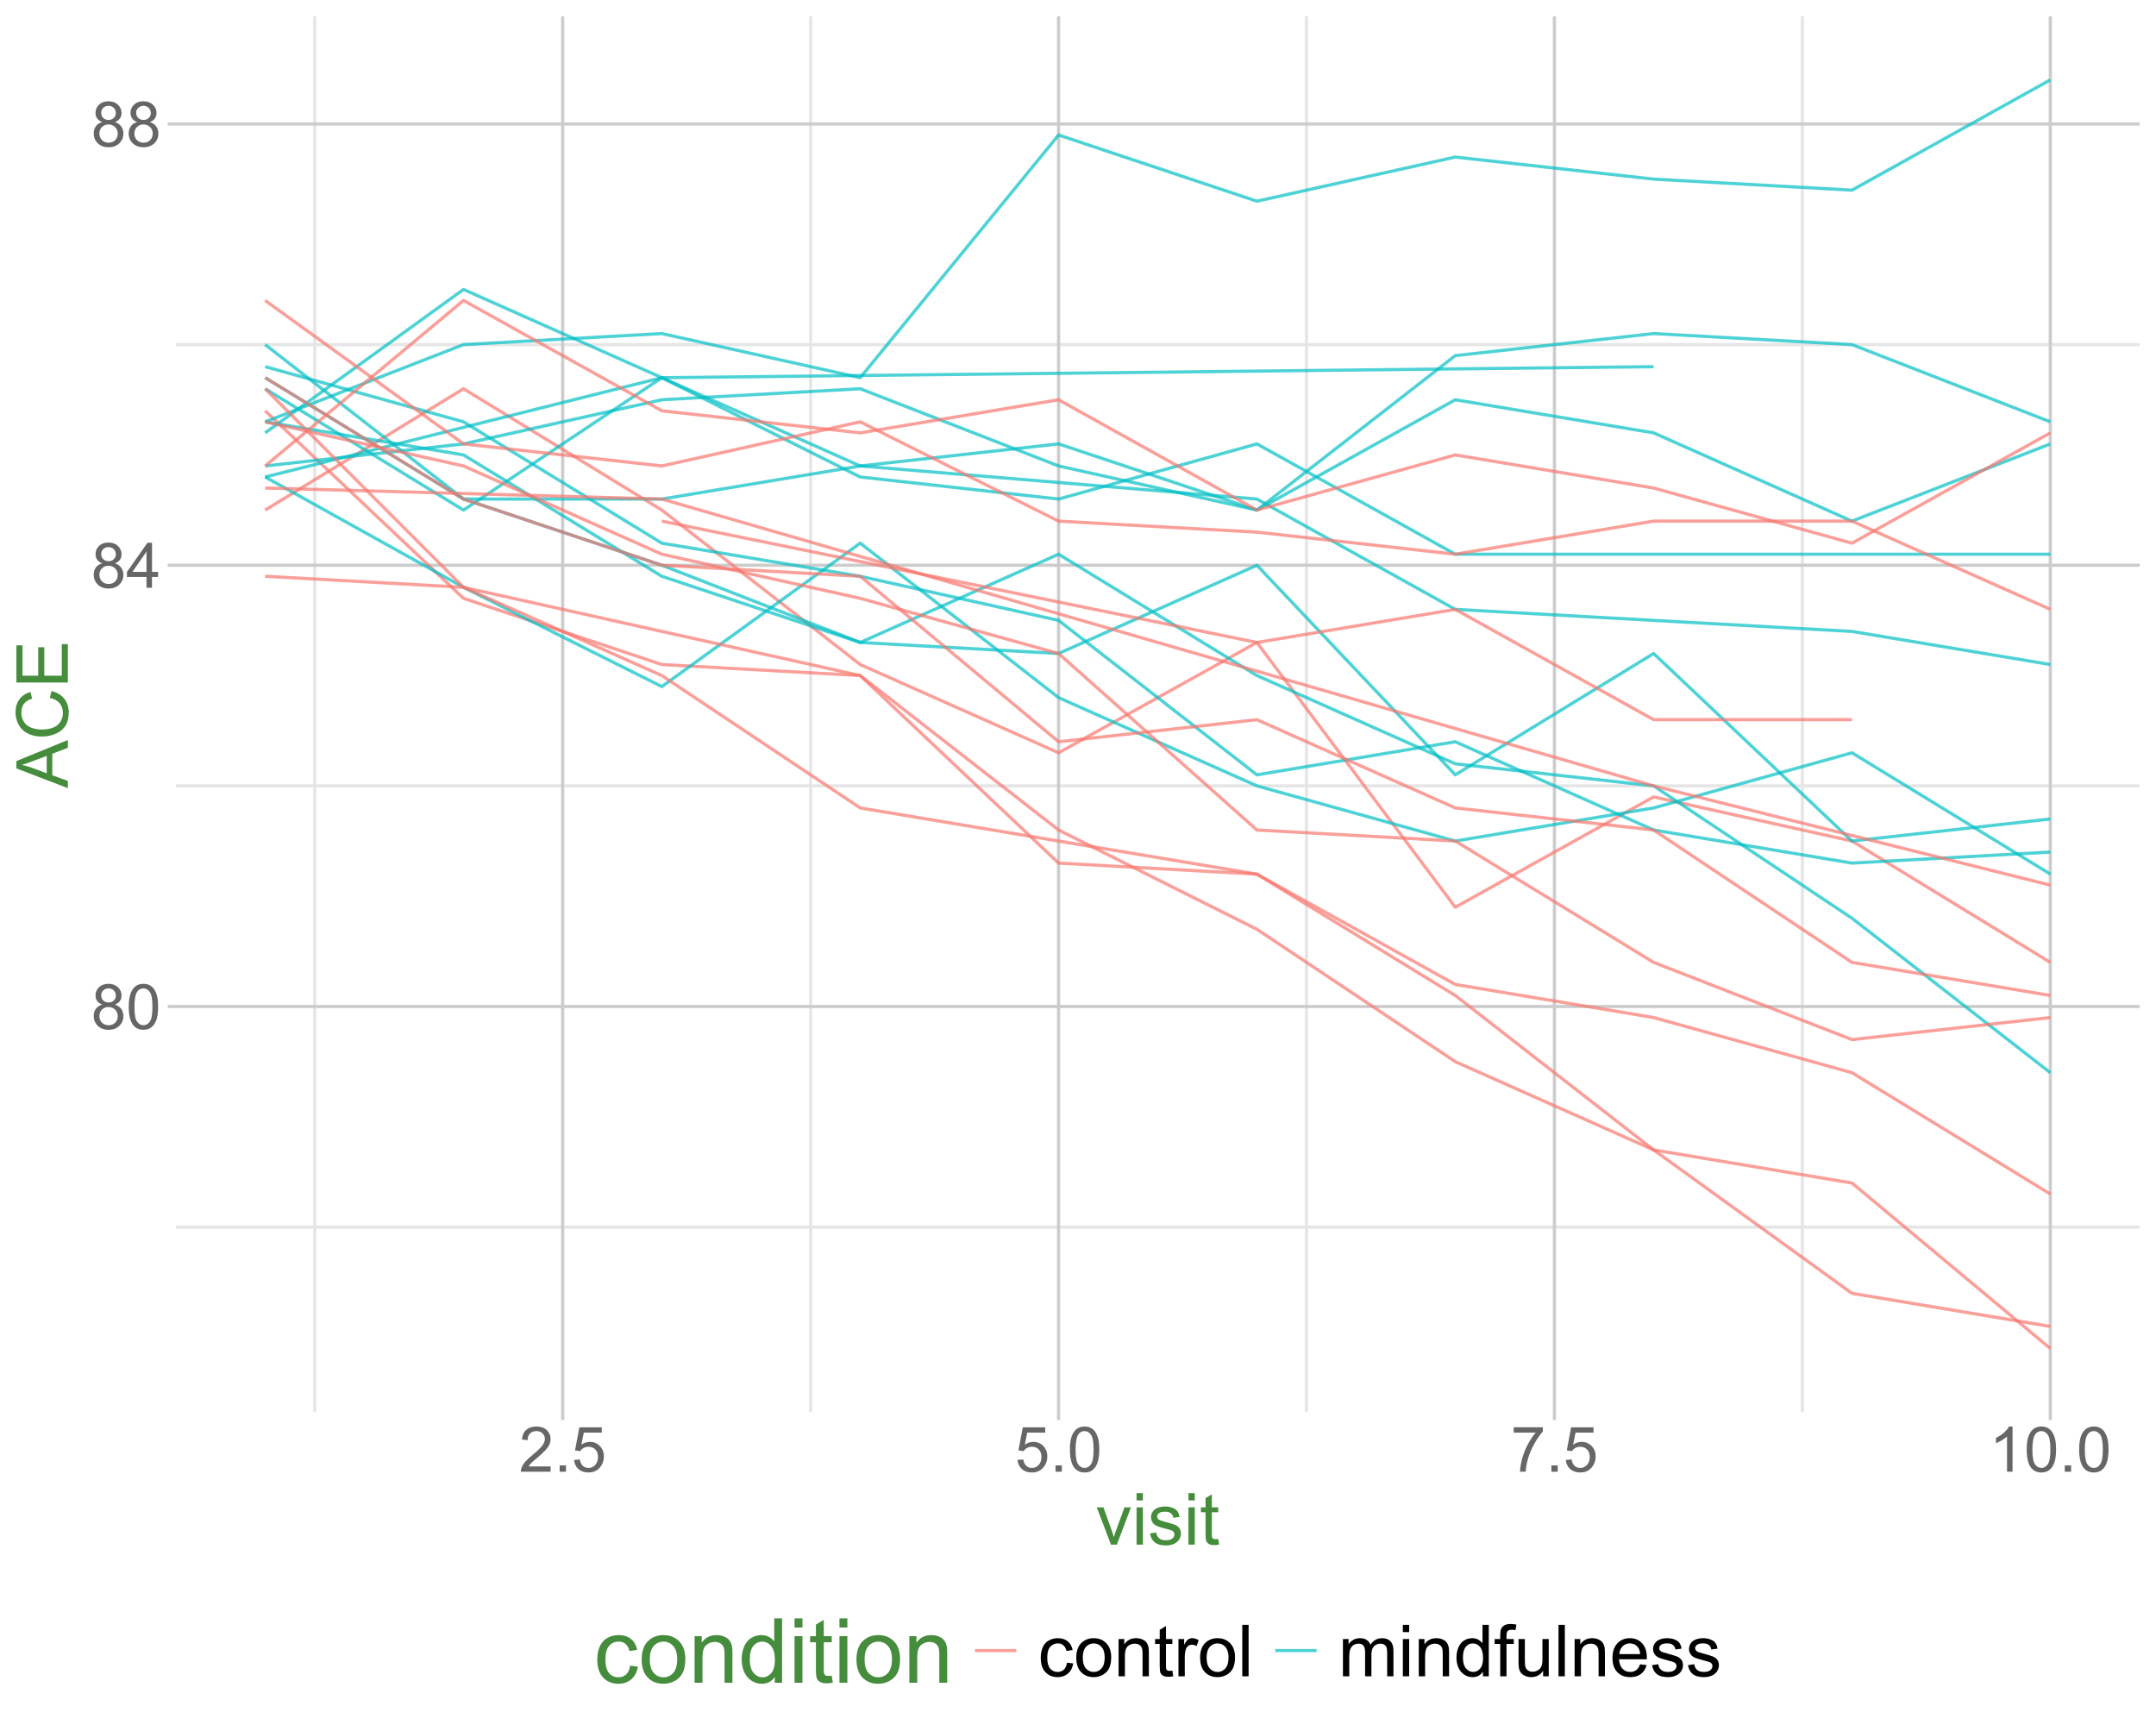 <?xml version="1.0" encoding="UTF-8"?>
<svg xmlns="http://www.w3.org/2000/svg" xmlns:xlink="http://www.w3.org/1999/xlink" width="720pt" height="576pt" viewBox="0 0 720 576" version="1.1">
<defs>
<g>
<symbol overflow="visible" id="glyph0-0">
<path style="stroke:none;" d="M 2.625 0 L 2.625 -13.125 L 13.125 -13.125 L 13.125 0 Z M 2.953 -0.328 L 12.797 -0.328 L 12.797 -12.797 L 2.953 -12.797 Z M 2.953 -0.328 "/>
</symbol>
<symbol overflow="visible" id="glyph0-1">
<path style="stroke:none;" d="M 3.711 -8.152 C 2.941 -8.426 2.375 -8.828 2.008 -9.352 C 1.637 -9.871 1.453 -10.492 1.457 -11.219 C 1.453 -12.309 1.844 -13.227 2.633 -13.977 C 3.414 -14.719 4.461 -15.094 5.773 -15.094 C 7.082 -15.094 8.141 -14.711 8.941 -13.949 C 9.738 -13.188 10.137 -12.262 10.141 -11.168 C 10.137 -10.469 9.953 -9.859 9.59 -9.344 C 9.223 -8.824 8.668 -8.426 7.926 -8.152 C 8.848 -7.848 9.551 -7.363 10.035 -6.695 C 10.516 -6.023 10.758 -5.223 10.758 -4.297 C 10.758 -3.008 10.301 -1.93 9.391 -1.055 C 8.48 -0.18 7.285 0.258 5.805 0.258 C 4.316 0.258 3.121 -0.18 2.215 -1.059 C 1.305 -1.938 0.848 -3.035 0.852 -4.348 C 0.848 -5.324 1.098 -6.141 1.594 -6.801 C 2.086 -7.461 2.789 -7.91 3.711 -8.152 Z M 3.344 -11.281 C 3.34 -10.562 3.57 -9.98 4.031 -9.535 C 4.488 -9.082 5.082 -8.859 5.812 -8.859 C 6.523 -8.859 7.105 -9.082 7.559 -9.531 C 8.012 -9.977 8.238 -10.523 8.242 -11.176 C 8.238 -11.848 8.004 -12.418 7.539 -12.883 C 7.07 -13.344 6.488 -13.574 5.793 -13.578 C 5.086 -13.574 4.5 -13.348 4.039 -12.898 C 3.57 -12.445 3.34 -11.906 3.344 -11.281 Z M 2.75 -4.336 C 2.746 -3.809 2.871 -3.297 3.121 -2.809 C 3.367 -2.312 3.738 -1.934 4.234 -1.664 C 4.723 -1.395 5.254 -1.258 5.824 -1.262 C 6.707 -1.258 7.434 -1.543 8.008 -2.113 C 8.582 -2.68 8.871 -3.402 8.871 -4.277 C 8.871 -5.164 8.574 -5.898 7.98 -6.48 C 7.387 -7.059 6.645 -7.348 5.762 -7.352 C 4.891 -7.348 4.172 -7.059 3.605 -6.488 C 3.031 -5.91 2.746 -5.195 2.75 -4.336 Z M 2.75 -4.336 "/>
</symbol>
<symbol overflow="visible" id="glyph0-2">
<path style="stroke:none;" d="M 0.871 -7.414 C 0.867 -9.188 1.051 -10.617 1.418 -11.703 C 1.785 -12.781 2.328 -13.617 3.051 -14.211 C 3.77 -14.797 4.676 -15.094 5.773 -15.094 C 6.578 -15.094 7.285 -14.93 7.895 -14.605 C 8.5 -14.281 9.004 -13.812 9.402 -13.203 C 9.797 -12.586 10.109 -11.84 10.336 -10.965 C 10.562 -10.082 10.676 -8.898 10.676 -7.414 C 10.676 -5.648 10.492 -4.227 10.129 -3.141 C 9.766 -2.055 9.223 -1.215 8.504 -0.629 C 7.777 -0.035 6.867 0.258 5.773 0.258 C 4.32 0.258 3.184 -0.262 2.359 -1.301 C 1.363 -2.551 0.867 -4.586 0.871 -7.414 Z M 2.77 -7.414 C 2.766 -4.941 3.055 -3.301 3.633 -2.484 C 4.211 -1.668 4.922 -1.258 5.773 -1.262 C 6.617 -1.258 7.332 -1.668 7.91 -2.492 C 8.488 -3.309 8.777 -4.949 8.777 -7.414 C 8.777 -9.883 8.488 -11.527 7.91 -12.344 C 7.332 -13.156 6.613 -13.562 5.754 -13.566 C 4.902 -13.562 4.223 -13.203 3.723 -12.488 C 3.082 -11.57 2.766 -9.879 2.77 -7.414 Z M 2.77 -7.414 "/>
</symbol>
<symbol overflow="visible" id="glyph0-3">
<path style="stroke:none;" d="M 6.789 0 L 6.789 -3.598 L 0.266 -3.598 L 0.266 -5.289 L 7.125 -15.031 L 8.633 -15.031 L 8.633 -5.289 L 10.664 -5.289 L 10.664 -3.598 L 8.633 -3.598 L 8.633 0 Z M 6.789 -5.289 L 6.789 -12.07 L 2.082 -5.289 Z M 6.789 -5.289 "/>
</symbol>
<symbol overflow="visible" id="glyph0-4">
<path style="stroke:none;" d="M 10.57 -1.773 L 10.57 0 L 0.637 0 C 0.621 -0.445 0.691 -0.871 0.852 -1.281 C 1.102 -1.957 1.508 -2.625 2.066 -3.281 C 2.621 -3.938 3.426 -4.695 4.48 -5.559 C 6.109 -6.895 7.215 -7.953 7.793 -8.738 C 8.367 -9.52 8.652 -10.262 8.656 -10.961 C 8.652 -11.691 8.391 -12.309 7.871 -12.812 C 7.344 -13.312 6.664 -13.562 5.824 -13.566 C 4.934 -13.562 4.223 -13.297 3.691 -12.766 C 3.156 -12.23 2.887 -11.492 2.883 -10.551 L 0.984 -10.746 C 1.113 -12.16 1.602 -13.238 2.449 -13.98 C 3.297 -14.723 4.434 -15.094 5.867 -15.094 C 7.305 -15.094 8.445 -14.691 9.289 -13.895 C 10.125 -13.09 10.547 -12.102 10.551 -10.922 C 10.547 -10.32 10.422 -9.727 10.18 -9.145 C 9.93 -8.562 9.523 -7.949 8.957 -7.309 C 8.383 -6.664 7.434 -5.785 6.109 -4.664 C 5 -3.734 4.289 -3.102 3.977 -2.773 C 3.66 -2.438 3.402 -2.105 3.199 -1.773 Z M 10.57 -1.773 "/>
</symbol>
<symbol overflow="visible" id="glyph0-5">
<path style="stroke:none;" d="M 1.906 0 L 1.906 -2.102 L 4.008 -2.102 L 4.008 0 Z M 1.906 0 "/>
</symbol>
<symbol overflow="visible" id="glyph0-6">
<path style="stroke:none;" d="M 0.871 -3.938 L 2.809 -4.102 C 2.949 -3.156 3.285 -2.445 3.809 -1.973 C 4.332 -1.496 4.961 -1.258 5.703 -1.262 C 6.586 -1.258 7.34 -1.594 7.957 -2.266 C 8.57 -2.934 8.875 -3.824 8.879 -4.934 C 8.875 -5.984 8.582 -6.812 7.992 -7.422 C 7.398 -8.027 6.625 -8.332 5.672 -8.336 C 5.074 -8.332 4.535 -8.195 4.059 -7.93 C 3.578 -7.656 3.203 -7.309 2.934 -6.879 L 1.199 -7.105 L 2.656 -14.828 L 10.133 -14.828 L 10.133 -13.062 L 4.133 -13.062 L 3.32 -9.023 C 4.223 -9.652 5.172 -9.965 6.164 -9.969 C 7.477 -9.965 8.582 -9.512 9.484 -8.602 C 10.387 -7.691 10.84 -6.523 10.84 -5.098 C 10.84 -3.734 10.441 -2.559 9.648 -1.57 C 8.684 -0.352 7.367 0.258 5.703 0.258 C 4.328 0.258 3.211 -0.125 2.352 -0.891 C 1.484 -1.656 0.992 -2.672 0.871 -3.938 Z M 0.871 -3.938 "/>
</symbol>
<symbol overflow="visible" id="glyph0-7">
<path style="stroke:none;" d="M 0.996 -13.062 L 0.996 -14.836 L 10.727 -14.836 L 10.727 -13.402 C 9.766 -12.379 8.816 -11.027 7.879 -9.34 C 6.938 -7.652 6.211 -5.914 5.703 -4.133 C 5.328 -2.871 5.094 -1.496 4.992 0 L 3.098 0 C 3.117 -1.18 3.348 -2.605 3.793 -4.285 C 4.234 -5.957 4.875 -7.574 5.707 -9.129 C 6.535 -10.684 7.418 -11.992 8.355 -13.062 Z M 0.996 -13.062 "/>
</symbol>
<symbol overflow="visible" id="glyph0-8">
<path style="stroke:none;" d="M 7.824 0 L 5.977 0 L 5.977 -11.762 C 5.531 -11.332 4.949 -10.91 4.23 -10.488 C 3.508 -10.066 2.859 -9.746 2.285 -9.535 L 2.285 -11.32 C 3.316 -11.805 4.219 -12.391 4.992 -13.082 C 5.766 -13.773 6.312 -14.445 6.633 -15.094 L 7.824 -15.094 Z M 7.824 0 "/>
</symbol>
<symbol overflow="visible" id="glyph1-0">
<path style="stroke:none;" d="M 3 0 L 3 -15 L 15 -15 L 15 0 Z M 3.375 -0.375 L 14.625 -0.375 L 14.625 -14.625 L 3.375 -14.625 Z M 3.375 -0.375 "/>
</symbol>
<symbol overflow="visible" id="glyph1-1">
<path style="stroke:none;" d="M 5.039 0 L 0.305 -12.445 L 2.531 -12.445 L 5.203 -4.992 C 5.492 -4.188 5.758 -3.352 6 -2.484 C 6.188 -3.141 6.449 -3.93 6.785 -4.852 L 9.551 -12.445 L 11.719 -12.445 L 7.008 0 Z M 5.039 0 "/>
</symbol>
<symbol overflow="visible" id="glyph1-2">
<path style="stroke:none;" d="M 1.594 -14.754 L 1.594 -17.18 L 3.703 -17.18 L 3.703 -14.754 Z M 1.594 0 L 1.594 -12.445 L 3.703 -12.445 L 3.703 0 Z M 1.594 0 "/>
</symbol>
<symbol overflow="visible" id="glyph1-3">
<path style="stroke:none;" d="M 0.738 -3.715 L 2.824 -4.043 C 2.941 -3.207 3.266 -2.566 3.801 -2.121 C 4.336 -1.676 5.086 -1.453 6.047 -1.453 C 7.016 -1.453 7.734 -1.648 8.203 -2.043 C 8.672 -2.438 8.906 -2.902 8.906 -3.434 C 8.906 -3.91 8.699 -4.285 8.285 -4.559 C 7.996 -4.746 7.277 -4.984 6.129 -5.273 C 4.582 -5.664 3.508 -6 2.91 -6.285 C 2.312 -6.57 1.859 -6.965 1.551 -7.469 C 1.242 -7.973 1.09 -8.531 1.09 -9.141 C 1.09 -9.695 1.215 -10.207 1.469 -10.68 C 1.723 -11.152 2.07 -11.547 2.508 -11.859 C 2.836 -12.102 3.281 -12.305 3.848 -12.473 C 4.414 -12.641 5.023 -12.727 5.672 -12.727 C 6.648 -12.727 7.504 -12.586 8.242 -12.305 C 8.98 -12.023 9.527 -11.641 9.879 -11.16 C 10.23 -10.68 10.473 -10.039 10.605 -9.234 L 8.543 -8.953 C 8.449 -9.594 8.176 -10.094 7.727 -10.453 C 7.277 -10.812 6.645 -10.992 5.824 -10.992 C 4.855 -10.992 4.164 -10.832 3.75 -10.512 C 3.336 -10.191 3.129 -9.816 3.129 -9.387 C 3.129 -9.113 3.215 -8.867 3.387 -8.648 C 3.559 -8.422 3.828 -8.234 4.195 -8.086 C 4.406 -8.008 5.027 -7.828 6.059 -7.547 C 7.551 -7.148 8.59 -6.82 9.18 -6.566 C 9.77 -6.312 10.234 -5.945 10.57 -5.461 C 10.906 -4.977 11.074 -4.375 11.074 -3.656 C 11.074 -2.953 10.867 -2.289 10.457 -1.668 C 10.047 -1.047 9.457 -0.566 8.684 -0.227 C 7.91 0.113 7.035 0.281 6.059 0.281 C 4.441 0.281 3.207 -0.055 2.359 -0.727 C 1.512 -1.398 0.973 -2.395 0.738 -3.715 Z M 0.738 -3.715 "/>
</symbol>
<symbol overflow="visible" id="glyph1-4">
<path style="stroke:none;" d="M 6.188 -1.887 L 6.492 -0.023 C 5.898 0.102 5.367 0.164 4.898 0.164 C 4.133 0.164 3.539 0.043 3.117 -0.199 C 2.695 -0.441 2.398 -0.758 2.227 -1.152 C 2.055 -1.547 1.969 -2.379 1.969 -3.645 L 1.969 -10.805 L 0.422 -10.805 L 0.422 -12.445 L 1.969 -12.445 L 1.969 -15.527 L 4.066 -16.793 L 4.066 -12.445 L 6.188 -12.445 L 6.188 -10.805 L 4.066 -10.805 L 4.066 -3.527 C 4.066 -2.926 4.102 -2.539 4.176 -2.367 C 4.25 -2.195 4.371 -2.059 4.539 -1.957 C 4.707 -1.855 4.949 -1.805 5.262 -1.805 C 5.496 -1.805 5.805 -1.832 6.188 -1.887 Z M 6.188 -1.887 "/>
</symbol>
<symbol overflow="visible" id="glyph1-5">
<path style="stroke:none;" d="M 9.703 -4.559 L 11.777 -4.289 C 11.551 -2.859 10.969 -1.738 10.035 -0.93 C 9.102 -0.121 7.957 0.281 6.598 0.281 C 4.895 0.281 3.523 -0.273 2.488 -1.387 C 1.453 -2.5 0.938 -4.098 0.938 -6.176 C 0.938 -7.52 1.16 -8.695 1.605 -9.703 C 2.051 -10.711 2.727 -11.465 3.637 -11.969 C 4.547 -12.473 5.539 -12.727 6.609 -12.727 C 7.961 -12.727 9.066 -12.383 9.926 -11.699 C 10.785 -11.016 11.336 -10.047 11.578 -8.789 L 9.527 -8.473 C 9.332 -9.309 8.984 -9.938 8.488 -10.359 C 7.992 -10.781 7.395 -10.992 6.691 -10.992 C 5.629 -10.992 4.766 -10.609 4.102 -9.848 C 3.438 -9.086 3.105 -7.883 3.105 -6.234 C 3.105 -4.562 3.426 -3.348 4.066 -2.59 C 4.707 -1.832 5.543 -1.453 6.574 -1.453 C 7.402 -1.453 8.094 -1.707 8.648 -2.215 C 9.203 -2.723 9.555 -3.504 9.703 -4.559 Z M 9.703 -4.559 "/>
</symbol>
<symbol overflow="visible" id="glyph1-6">
<path style="stroke:none;" d="M 0.797 -6.223 C 0.797 -8.527 1.438 -10.234 2.719 -11.344 C 3.789 -12.266 5.094 -12.727 6.633 -12.727 C 8.344 -12.727 9.742 -12.164 10.828 -11.043 C 11.914 -9.922 12.457 -8.375 12.457 -6.398 C 12.457 -4.797 12.215 -3.535 11.734 -2.617 C 11.254 -1.699 10.555 -0.988 9.637 -0.48 C 8.719 0.027 7.719 0.281 6.633 0.281 C 4.891 0.281 3.48 -0.277 2.406 -1.395 C 1.332 -2.512 0.797 -4.121 0.797 -6.223 Z M 2.965 -6.223 C 2.965 -4.629 3.312 -3.434 4.008 -2.641 C 4.703 -1.848 5.578 -1.453 6.633 -1.453 C 7.68 -1.453 8.551 -1.852 9.246 -2.648 C 9.941 -3.445 10.289 -4.66 10.289 -6.293 C 10.289 -7.832 9.938 -8.996 9.238 -9.789 C 8.539 -10.582 7.672 -10.98 6.633 -10.98 C 5.578 -10.98 4.703 -10.586 4.008 -9.797 C 3.312 -9.008 2.965 -7.816 2.965 -6.223 Z M 2.965 -6.223 "/>
</symbol>
<symbol overflow="visible" id="glyph1-7">
<path style="stroke:none;" d="M 1.582 0 L 1.582 -12.445 L 3.48 -12.445 L 3.48 -10.676 C 4.395 -12.043 5.715 -12.727 7.441 -12.727 C 8.191 -12.727 8.879 -12.59 9.508 -12.32 C 10.137 -12.051 10.609 -11.699 10.922 -11.262 C 11.234 -10.824 11.453 -10.305 11.578 -9.703 C 11.656 -9.312 11.695 -8.629 11.695 -7.652 L 11.695 0 L 9.586 0 L 9.586 -7.57 C 9.586 -8.43 9.504 -9.07 9.34 -9.496 C 9.176 -9.922 8.883 -10.262 8.465 -10.516 C 8.047 -10.77 7.559 -10.898 6.996 -10.898 C 6.098 -10.898 5.32 -10.613 4.668 -10.043 C 4.016 -9.473 3.691 -8.391 3.691 -6.797 L 3.691 0 Z M 1.582 0 "/>
</symbol>
<symbol overflow="visible" id="glyph1-8">
<path style="stroke:none;" d="M 1.559 0 L 1.559 -12.445 L 3.457 -12.445 L 3.457 -10.559 C 3.941 -11.441 4.387 -12.023 4.797 -12.305 C 5.207 -12.586 5.66 -12.727 6.152 -12.727 C 6.863 -12.727 7.586 -12.5 8.32 -12.047 L 7.594 -10.09 C 7.078 -10.395 6.562 -10.547 6.047 -10.547 C 5.586 -10.547 5.172 -10.406 4.805 -10.129 C 4.438 -9.852 4.176 -9.469 4.02 -8.977 C 3.785 -8.227 3.668 -7.406 3.668 -6.516 L 3.668 0 Z M 1.559 0 "/>
</symbol>
<symbol overflow="visible" id="glyph1-9">
<path style="stroke:none;" d="M 1.535 0 L 1.535 -17.18 L 3.645 -17.18 L 3.645 0 Z M 1.535 0 "/>
</symbol>
<symbol overflow="visible" id="glyph1-10">
<path style="stroke:none;" d="M 1.582 0 L 1.582 -12.445 L 3.469 -12.445 L 3.469 -10.699 C 3.859 -11.309 4.379 -11.797 5.027 -12.168 C 5.676 -12.539 6.414 -12.727 7.242 -12.727 C 8.164 -12.727 8.918 -12.535 9.508 -12.152 C 10.098 -11.77 10.516 -11.234 10.758 -10.547 C 11.742 -12 13.023 -12.727 14.602 -12.727 C 15.836 -12.727 16.785 -12.383 17.449 -11.699 C 18.113 -11.016 18.445 -9.965 18.445 -8.543 L 18.445 0 L 16.348 0 L 16.348 -7.84 C 16.348 -8.684 16.277 -9.289 16.141 -9.66 C 16.004 -10.031 15.758 -10.332 15.398 -10.559 C 15.039 -10.785 14.617 -10.898 14.133 -10.898 C 13.258 -10.898 12.531 -10.605 11.953 -10.023 C 11.375 -9.441 11.086 -8.512 11.086 -7.23 L 11.086 0 L 8.977 0 L 8.977 -8.086 C 8.977 -9.023 8.805 -9.727 8.461 -10.195 C 8.117 -10.664 7.555 -10.898 6.773 -10.898 C 6.18 -10.898 5.629 -10.742 5.125 -10.43 C 4.621 -10.117 4.258 -9.66 4.031 -9.059 C 3.805 -8.457 3.691 -7.59 3.691 -6.457 L 3.691 0 Z M 1.582 0 "/>
</symbol>
<symbol overflow="visible" id="glyph1-11">
<path style="stroke:none;" d="M 9.656 0 L 9.656 -1.57 C 8.867 -0.336 7.707 0.281 6.176 0.281 C 5.184 0.281 4.27 0.008 3.438 -0.539 C 2.605 -1.086 1.961 -1.848 1.504 -2.828 C 1.047 -3.809 0.82 -4.938 0.82 -6.211 C 0.82 -7.453 1.027 -8.578 1.441 -9.59 C 1.855 -10.602 2.477 -11.379 3.305 -11.918 C 4.133 -12.457 5.059 -12.727 6.082 -12.727 C 6.832 -12.727 7.5 -12.566 8.086 -12.25 C 8.672 -11.934 9.148 -11.523 9.516 -11.016 L 9.516 -17.18 L 11.613 -17.18 L 11.613 0 Z M 2.988 -6.211 C 2.988 -4.617 3.324 -3.426 3.996 -2.637 C 4.668 -1.848 5.461 -1.453 6.375 -1.453 C 7.297 -1.453 8.078 -1.828 8.723 -2.582 C 9.367 -3.336 9.691 -4.488 9.691 -6.035 C 9.691 -7.738 9.363 -8.988 8.707 -9.785 C 8.051 -10.582 7.242 -10.98 6.281 -10.98 C 5.344 -10.98 4.559 -10.598 3.93 -9.832 C 3.301 -9.066 2.988 -7.859 2.988 -6.211 Z M 2.988 -6.211 "/>
</symbol>
<symbol overflow="visible" id="glyph1-12">
<path style="stroke:none;" d="M 2.086 0 L 2.086 -10.805 L 0.223 -10.805 L 0.223 -12.445 L 2.086 -12.445 L 2.086 -13.77 C 2.086 -14.605 2.16 -15.227 2.309 -15.633 C 2.512 -16.18 2.867 -16.621 3.379 -16.961 C 3.891 -17.301 4.609 -17.473 5.531 -17.473 C 6.125 -17.473 6.781 -17.402 7.5 -17.262 L 7.184 -15.422 C 6.746 -15.5 6.332 -15.539 5.941 -15.539 C 5.301 -15.539 4.848 -15.402 4.582 -15.129 C 4.316 -14.855 4.184 -14.344 4.184 -13.594 L 4.184 -12.445 L 6.609 -12.445 L 6.609 -10.805 L 4.184 -10.805 L 4.184 0 Z M 2.086 0 "/>
</symbol>
<symbol overflow="visible" id="glyph1-13">
<path style="stroke:none;" d="M 9.738 0 L 9.738 -1.828 C 8.77 -0.422 7.453 0.281 5.789 0.281 C 5.055 0.281 4.367 0.141 3.73 -0.141 C 3.094 -0.422 2.621 -0.773 2.312 -1.199 C 2.004 -1.625 1.789 -2.148 1.664 -2.766 C 1.578 -3.18 1.535 -3.836 1.535 -4.734 L 1.535 -12.445 L 3.645 -12.445 L 3.645 -5.543 C 3.645 -4.441 3.688 -3.699 3.773 -3.316 C 3.906 -2.762 4.188 -2.324 4.617 -2.008 C 5.047 -1.691 5.578 -1.535 6.211 -1.535 C 6.844 -1.535 7.438 -1.695 7.992 -2.02 C 8.547 -2.344 8.938 -2.785 9.168 -3.344 C 9.398 -3.902 9.516 -4.715 9.516 -5.777 L 9.516 -12.445 L 11.625 -12.445 L 11.625 0 Z M 9.738 0 "/>
</symbol>
<symbol overflow="visible" id="glyph1-14">
<path style="stroke:none;" d="M 10.102 -4.008 L 12.281 -3.738 C 11.938 -2.465 11.301 -1.477 10.371 -0.773 C 9.441 -0.07 8.254 0.281 6.809 0.281 C 4.988 0.281 3.543 -0.277 2.477 -1.398 C 1.41 -2.52 0.879 -4.094 0.879 -6.117 C 0.879 -8.211 1.418 -9.836 2.496 -10.992 C 3.574 -12.148 4.973 -12.727 6.691 -12.727 C 8.355 -12.727 9.715 -12.16 10.77 -11.027 C 11.824 -9.895 12.352 -8.301 12.352 -6.246 C 12.352 -6.121 12.348 -5.934 12.34 -5.684 L 3.059 -5.684 C 3.137 -4.316 3.523 -3.27 4.219 -2.543 C 4.914 -1.816 5.781 -1.453 6.82 -1.453 C 7.594 -1.453 8.254 -1.656 8.801 -2.062 C 9.348 -2.469 9.781 -3.117 10.102 -4.008 Z M 3.176 -7.418 L 10.125 -7.418 C 10.031 -8.465 9.766 -9.25 9.328 -9.773 C 8.656 -10.586 7.785 -10.992 6.715 -10.992 C 5.746 -10.992 4.93 -10.668 4.27 -10.02 C 3.609 -9.371 3.246 -8.504 3.176 -7.418 Z M 3.176 -7.418 "/>
</symbol>
<symbol overflow="visible" id="glyph2-0">
<path style="stroke:none;" d="M 0 -3 L -15 -3 L -15 -15 L 0 -15 Z M -0.375 -3.375 L -0.375 -14.625 L -14.625 -14.625 L -14.625 -3.375 Z M -0.375 -3.375 "/>
</symbol>
<symbol overflow="visible" id="glyph2-1">
<path style="stroke:none;" d="M 0 0.035 L -17.18 -6.562 L -17.18 -9.012 L 0 -16.043 L 0 -13.453 L -5.203 -11.449 L -5.203 -4.266 L 0 -2.379 Z M -7.055 -4.922 L -7.055 -10.746 L -11.812 -8.953 C -13.258 -8.406 -14.445 -8 -15.375 -7.734 C -14.273 -7.516 -13.18 -7.207 -12.094 -6.809 Z M -7.055 -4.922 "/>
</symbol>
<symbol overflow="visible" id="glyph2-2">
<path style="stroke:none;" d="M -6.023 -14.109 L -5.449 -16.383 C -3.582 -15.906 -2.156 -15.047 -1.176 -13.809 C -0.195 -12.57 0.293 -11.059 0.293 -9.27 C 0.293 -7.418 -0.082 -5.91 -0.836 -4.75 C -1.59 -3.59 -2.684 -2.707 -4.113 -2.102 C -5.543 -1.496 -7.078 -1.195 -8.719 -1.195 C -10.508 -1.195 -12.066 -1.535 -13.398 -2.219 C -14.73 -2.902 -15.742 -3.875 -16.434 -5.137 C -17.125 -6.398 -17.473 -7.789 -17.473 -9.305 C -17.473 -11.023 -17.035 -12.469 -16.16 -13.641 C -15.285 -14.812 -14.055 -15.629 -12.469 -16.09 L -11.941 -13.852 C -13.191 -13.453 -14.102 -12.875 -14.672 -12.117 C -15.242 -11.359 -15.527 -10.406 -15.527 -9.258 C -15.527 -7.938 -15.211 -6.832 -14.578 -5.945 C -13.945 -5.059 -13.094 -4.438 -12.027 -4.078 C -10.961 -3.719 -9.863 -3.539 -8.73 -3.539 C -7.27 -3.539 -5.992 -3.75 -4.902 -4.176 C -3.812 -4.602 -3 -5.266 -2.461 -6.164 C -1.922 -7.062 -1.652 -8.035 -1.652 -9.082 C -1.652 -10.355 -2.02 -11.434 -2.754 -12.316 C -3.488 -13.199 -4.578 -13.797 -6.023 -14.109 Z M -6.023 -14.109 "/>
</symbol>
<symbol overflow="visible" id="glyph2-3">
<path style="stroke:none;" d="M 0 -1.898 L -17.18 -1.898 L -17.18 -14.32 L -15.152 -14.32 L -15.152 -4.172 L -9.891 -4.172 L -9.891 -13.676 L -7.875 -13.676 L -7.875 -4.172 L -2.027 -4.172 L -2.027 -14.719 L 0 -14.719 Z M 0 -1.898 "/>
</symbol>
<symbol overflow="visible" id="glyph3-0">
<path style="stroke:none;" d="M 3.75 0 L 3.75 -18.75 L 18.75 -18.75 L 18.75 0 Z M 4.219 -0.469 L 18.281 -0.469 L 18.281 -18.281 L 4.219 -18.281 Z M 4.219 -0.469 "/>
</symbol>
<symbol overflow="visible" id="glyph3-1">
<path style="stroke:none;" d="M 12.129 -5.699 L 14.723 -5.359 C 14.438 -3.57 13.711 -2.172 12.547 -1.164 C 11.375 -0.152 9.941 0.352 8.246 0.352 C 6.113 0.352 4.402 -0.344 3.113 -1.734 C 1.816 -3.125 1.172 -5.117 1.172 -7.719 C 1.172 -9.395 1.449 -10.867 2.008 -12.129 C 2.562 -13.387 3.41 -14.328 4.547 -14.961 C 5.684 -15.586 6.922 -15.902 8.262 -15.906 C 9.949 -15.902 11.328 -15.477 12.406 -14.625 C 13.477 -13.77 14.168 -12.555 14.473 -10.984 L 11.91 -10.59 C 11.664 -11.629 11.23 -12.418 10.613 -12.949 C 9.988 -13.477 9.238 -13.738 8.363 -13.742 C 7.031 -13.738 5.953 -13.262 5.125 -12.312 C 4.293 -11.355 3.879 -9.852 3.883 -7.793 C 3.879 -5.699 4.277 -4.18 5.082 -3.234 C 5.879 -2.289 6.926 -1.816 8.219 -1.816 C 9.25 -1.816 10.113 -2.133 10.809 -2.766 C 11.5 -3.398 11.941 -4.375 12.129 -5.699 Z M 12.129 -5.699 "/>
</symbol>
<symbol overflow="visible" id="glyph3-2">
<path style="stroke:none;" d="M 0.996 -7.777 C 0.996 -10.656 1.797 -12.793 3.398 -14.18 C 4.734 -15.328 6.363 -15.902 8.289 -15.906 C 10.426 -15.902 12.176 -15.203 13.535 -13.805 C 14.891 -12.402 15.566 -10.465 15.57 -8 C 15.566 -5.992 15.266 -4.418 14.668 -3.273 C 14.066 -2.125 13.195 -1.234 12.047 -0.602 C 10.898 0.035 9.645 0.352 8.289 0.352 C 6.109 0.352 4.348 -0.344 3.008 -1.742 C 1.664 -3.133 0.996 -5.145 0.996 -7.777 Z M 3.707 -7.777 C 3.703 -5.781 4.137 -4.289 5.008 -3.301 C 5.875 -2.309 6.969 -1.816 8.289 -1.816 C 9.598 -1.816 10.688 -2.312 11.555 -3.309 C 12.422 -4.305 12.855 -5.824 12.859 -7.867 C 12.855 -9.785 12.418 -11.242 11.547 -12.238 C 10.672 -13.227 9.586 -13.723 8.289 -13.727 C 6.969 -13.723 5.875 -13.23 5.008 -12.246 C 4.137 -11.258 3.703 -9.766 3.707 -7.777 Z M 3.707 -7.777 "/>
</symbol>
<symbol overflow="visible" id="glyph3-3">
<path style="stroke:none;" d="M 1.977 0 L 1.977 -15.555 L 4.352 -15.555 L 4.352 -13.344 C 5.488 -15.047 7.137 -15.902 9.301 -15.906 C 10.234 -15.902 11.098 -15.734 11.887 -15.402 C 12.672 -15.062 13.262 -14.621 13.652 -14.078 C 14.043 -13.527 14.316 -12.879 14.473 -12.129 C 14.566 -11.641 14.613 -10.785 14.617 -9.566 L 14.617 0 L 11.984 0 L 11.984 -9.461 C 11.98 -10.535 11.879 -11.34 11.676 -11.871 C 11.469 -12.402 11.105 -12.828 10.582 -13.148 C 10.059 -13.465 9.445 -13.621 8.746 -13.625 C 7.621 -13.621 6.652 -13.266 5.836 -12.555 C 5.02 -11.84 4.609 -10.488 4.613 -8.496 L 4.613 0 Z M 1.977 0 "/>
</symbol>
<symbol overflow="visible" id="glyph3-4">
<path style="stroke:none;" d="M 12.07 0 L 12.07 -1.961 C 11.082 -0.418 9.629 0.352 7.719 0.352 C 6.477 0.352 5.336 0.012 4.297 -0.672 C 3.254 -1.355 2.449 -2.309 1.879 -3.535 C 1.305 -4.758 1.02 -6.168 1.023 -7.766 C 1.02 -9.312 1.277 -10.723 1.801 -11.988 C 2.316 -13.254 3.094 -14.223 4.129 -14.895 C 5.164 -15.566 6.32 -15.902 7.602 -15.906 C 8.535 -15.902 9.371 -15.703 10.105 -15.312 C 10.836 -14.914 11.434 -14.402 11.895 -13.77 L 11.895 -21.477 L 14.516 -21.477 L 14.516 0 Z M 3.734 -7.766 C 3.73 -5.766 4.152 -4.277 4.992 -3.293 C 5.832 -2.309 6.824 -1.816 7.969 -1.816 C 9.117 -1.816 10.094 -2.285 10.902 -3.23 C 11.707 -4.168 12.109 -5.605 12.113 -7.543 C 12.109 -9.668 11.699 -11.23 10.883 -12.23 C 10.059 -13.223 9.051 -13.723 7.852 -13.727 C 6.68 -13.723 5.699 -13.242 4.914 -12.289 C 4.125 -11.328 3.73 -9.82 3.734 -7.766 Z M 3.734 -7.766 "/>
</symbol>
<symbol overflow="visible" id="glyph3-5">
<path style="stroke:none;" d="M 1.992 -18.441 L 1.992 -21.477 L 4.629 -21.477 L 4.629 -18.441 Z M 1.992 0 L 1.992 -15.555 L 4.629 -15.555 L 4.629 0 Z M 1.992 0 "/>
</symbol>
<symbol overflow="visible" id="glyph3-6">
<path style="stroke:none;" d="M 7.734 -2.359 L 8.117 -0.031 C 7.367 0.125 6.703 0.199 6.125 0.203 C 5.164 0.199 4.422 0.051 3.895 -0.25 C 3.367 -0.551 2.996 -0.949 2.781 -1.441 C 2.566 -1.934 2.461 -2.969 2.461 -4.555 L 2.461 -13.508 L 0.527 -13.508 L 0.527 -15.555 L 2.461 -15.555 L 2.461 -19.41 L 5.082 -20.992 L 5.082 -15.555 L 7.734 -15.555 L 7.734 -13.508 L 5.082 -13.508 L 5.082 -4.41 C 5.078 -3.656 5.125 -3.172 5.219 -2.957 C 5.309 -2.742 5.461 -2.57 5.676 -2.445 C 5.883 -2.316 6.184 -2.254 6.578 -2.258 C 6.867 -2.254 7.254 -2.289 7.734 -2.359 Z M 7.734 -2.359 "/>
</symbol>
</g>
<clipPath id="clip1">
  <path d="M 58.738 5.48 L 714.52 5.48 L 714.52 471.461 L 58.738 471.461 Z M 58.738 5.48 "/>
</clipPath>
<clipPath id="clip2">
  <path d="M 58.738 409 L 714.52 409 L 714.52 411 L 58.738 411 Z M 58.738 409 "/>
</clipPath>
<clipPath id="clip3">
  <path d="M 58.738 261 L 714.52 261 L 714.52 263 L 58.738 263 Z M 58.738 261 "/>
</clipPath>
<clipPath id="clip4">
  <path d="M 58.738 114 L 714.52 114 L 714.52 116 L 58.738 116 Z M 58.738 114 "/>
</clipPath>
<clipPath id="clip5">
  <path d="M 104 5.48 L 106 5.48 L 106 471.461 L 104 471.461 Z M 104 5.48 "/>
</clipPath>
<clipPath id="clip6">
  <path d="M 270 5.48 L 272 5.48 L 272 471.461 L 270 471.461 Z M 270 5.48 "/>
</clipPath>
<clipPath id="clip7">
  <path d="M 435 5.48 L 437 5.48 L 437 471.461 L 435 471.461 Z M 435 5.48 "/>
</clipPath>
<clipPath id="clip8">
  <path d="M 601 5.48 L 603 5.48 L 603 471.461 L 601 471.461 Z M 601 5.48 "/>
</clipPath>
<clipPath id="clip9">
  <path d="M 58.738 335 L 714.52 335 L 714.52 337 L 58.738 337 Z M 58.738 335 "/>
</clipPath>
<clipPath id="clip10">
  <path d="M 58.738 188 L 714.52 188 L 714.52 190 L 58.738 190 Z M 58.738 188 "/>
</clipPath>
<clipPath id="clip11">
  <path d="M 58.738 40 L 714.52 40 L 714.52 42 L 58.738 42 Z M 58.738 40 "/>
</clipPath>
<clipPath id="clip12">
  <path d="M 187 5.48 L 189 5.48 L 189 471.461 L 187 471.461 Z M 187 5.48 "/>
</clipPath>
<clipPath id="clip13">
  <path d="M 352 5.48 L 355 5.48 L 355 471.461 L 352 471.461 Z M 352 5.48 "/>
</clipPath>
<clipPath id="clip14">
  <path d="M 518 5.48 L 520 5.48 L 520 471.461 L 518 471.461 Z M 518 5.48 "/>
</clipPath>
<clipPath id="clip15">
  <path d="M 684 5.48 L 686 5.48 L 686 471.461 L 684 471.461 Z M 684 5.48 "/>
</clipPath>
</defs>
<g id="surface64">
<rect x="0" y="0" width="720" height="576" style="fill:rgb(100%,100%,100%);fill-opacity:1;stroke:none;"/>
<path style="fill:none;stroke-width:1.067;stroke-linecap:round;stroke-linejoin:round;stroke:rgb(100%,100%,100%);stroke-opacity:1;stroke-miterlimit:10;" d="M 0 576 L 720 576 L 720 0 L 0 0 Z M 0 576 "/>
<g clip-path="url(#clip1)" clip-rule="nonzero">
<path style="fill-rule:nonzero;fill:rgb(100%,100%,100%);fill-opacity:1;stroke-width:1.067;stroke-linecap:round;stroke-linejoin:round;stroke:rgb(100%,100%,100%);stroke-opacity:1;stroke-miterlimit:10;" d="M 58.738 471.461 L 714.52 471.461 L 714.52 5.48 L 58.738 5.48 Z M 58.738 471.461 "/>
</g>
<g clip-path="url(#clip2)" clip-rule="nonzero">
<path style="fill:none;stroke-width:1.067;stroke-linecap:butt;stroke-linejoin:round;stroke:rgb(90.196%,90.196%,90.196%);stroke-opacity:1;stroke-miterlimit:10;" d="M 58.738 409.762 L 714.52 409.762 "/>
</g>
<g clip-path="url(#clip3)" clip-rule="nonzero">
<path style="fill:none;stroke-width:1.067;stroke-linecap:butt;stroke-linejoin:round;stroke:rgb(90.196%,90.196%,90.196%);stroke-opacity:1;stroke-miterlimit:10;" d="M 58.738 262.414 L 714.52 262.414 "/>
</g>
<g clip-path="url(#clip4)" clip-rule="nonzero">
<path style="fill:none;stroke-width:1.067;stroke-linecap:butt;stroke-linejoin:round;stroke:rgb(90.196%,90.196%,90.196%);stroke-opacity:1;stroke-miterlimit:10;" d="M 58.738 115.066 L 714.52 115.066 "/>
</g>
<g clip-path="url(#clip5)" clip-rule="nonzero">
<path style="fill:none;stroke-width:1.067;stroke-linecap:butt;stroke-linejoin:round;stroke:rgb(90.196%,90.196%,90.196%);stroke-opacity:1;stroke-miterlimit:10;" d="M 105.109 471.461 L 105.109 5.48 "/>
</g>
<g clip-path="url(#clip6)" clip-rule="nonzero">
<path style="fill:none;stroke-width:1.067;stroke-linecap:butt;stroke-linejoin:round;stroke:rgb(90.196%,90.196%,90.196%);stroke-opacity:1;stroke-miterlimit:10;" d="M 270.711 471.461 L 270.711 5.48 "/>
</g>
<g clip-path="url(#clip7)" clip-rule="nonzero">
<path style="fill:none;stroke-width:1.067;stroke-linecap:butt;stroke-linejoin:round;stroke:rgb(90.196%,90.196%,90.196%);stroke-opacity:1;stroke-miterlimit:10;" d="M 436.309 471.461 L 436.309 5.48 "/>
</g>
<g clip-path="url(#clip8)" clip-rule="nonzero">
<path style="fill:none;stroke-width:1.067;stroke-linecap:butt;stroke-linejoin:round;stroke:rgb(90.196%,90.196%,90.196%);stroke-opacity:1;stroke-miterlimit:10;" d="M 601.91 471.461 L 601.91 5.48 "/>
</g>
<g clip-path="url(#clip9)" clip-rule="nonzero">
<path style="fill:none;stroke-width:1.067;stroke-linecap:butt;stroke-linejoin:round;stroke:rgb(80%,80%,80%);stroke-opacity:1;stroke-miterlimit:10;" d="M 58.738 336.086 L 714.52 336.086 "/>
</g>
<g clip-path="url(#clip10)" clip-rule="nonzero">
<path style="fill:none;stroke-width:1.067;stroke-linecap:butt;stroke-linejoin:round;stroke:rgb(80%,80%,80%);stroke-opacity:1;stroke-miterlimit:10;" d="M 58.738 188.742 L 714.52 188.742 "/>
</g>
<g clip-path="url(#clip11)" clip-rule="nonzero">
<path style="fill:none;stroke-width:1.067;stroke-linecap:butt;stroke-linejoin:round;stroke:rgb(80%,80%,80%);stroke-opacity:1;stroke-miterlimit:10;" d="M 58.738 41.395 L 714.52 41.395 "/>
</g>
<g clip-path="url(#clip12)" clip-rule="nonzero">
<path style="fill:none;stroke-width:1.067;stroke-linecap:butt;stroke-linejoin:round;stroke:rgb(80%,80%,80%);stroke-opacity:1;stroke-miterlimit:10;" d="M 187.91 471.461 L 187.91 5.48 "/>
</g>
<g clip-path="url(#clip13)" clip-rule="nonzero">
<path style="fill:none;stroke-width:1.067;stroke-linecap:butt;stroke-linejoin:round;stroke:rgb(80%,80%,80%);stroke-opacity:1;stroke-miterlimit:10;" d="M 353.512 471.461 L 353.512 5.48 "/>
</g>
<g clip-path="url(#clip14)" clip-rule="nonzero">
<path style="fill:none;stroke-width:1.067;stroke-linecap:butt;stroke-linejoin:round;stroke:rgb(80%,80%,80%);stroke-opacity:1;stroke-miterlimit:10;" d="M 519.109 471.461 L 519.109 5.48 "/>
</g>
<g clip-path="url(#clip15)" clip-rule="nonzero">
<path style="fill:none;stroke-width:1.067;stroke-linecap:butt;stroke-linejoin:round;stroke:rgb(80%,80%,80%);stroke-opacity:1;stroke-miterlimit:10;" d="M 684.711 471.461 L 684.711 5.48 "/>
</g>
<path style="fill:none;stroke-width:1.067;stroke-linecap:butt;stroke-linejoin:round;stroke:rgb(97.255%,46.275%,42.745%);stroke-opacity:0.698;stroke-miterlimit:10;" d="M 88.547 170.324 L 154.789 129.801 L 221.027 170.324 L 287.27 221.895 L 353.512 251.363 L 419.75 214.527 L 485.992 302.934 L 552.23 266.098 L 618.473 280.832 L 684.711 321.352 "/>
<path style="fill:none;stroke-width:1.067;stroke-linecap:butt;stroke-linejoin:round;stroke:rgb(97.255%,46.275%,42.745%);stroke-opacity:0.698;stroke-miterlimit:10;" d="M 88.547 137.172 L 154.789 199.793 L 221.027 221.895 L 287.27 225.578 L 353.512 288.199 L 419.75 291.883 L 485.992 332.402 L 552.23 383.973 L 618.473 395.027 L 684.711 450.281 "/>
<path style="fill:none;stroke-width:1.067;stroke-linecap:butt;stroke-linejoin:round;stroke:rgb(0%,74.902%,76.863%);stroke-opacity:0.698;stroke-miterlimit:10;" d="M 88.547 129.801 L 154.789 170.324 L 221.027 126.117 L 287.27 159.273 L 353.512 166.641 L 419.75 148.223 L 485.992 185.059 L 684.711 185.059 "/>
<path style="fill:none;stroke-width:1.067;stroke-linecap:butt;stroke-linejoin:round;stroke:rgb(0%,74.902%,76.863%);stroke-opacity:0.698;stroke-miterlimit:10;" d="M 88.547 144.539 L 154.789 96.648 L 287.27 155.59 L 419.75 166.641 L 485.992 203.477 L 618.473 210.844 L 684.711 221.895 "/>
<path style="fill:none;stroke-width:1.067;stroke-linecap:butt;stroke-linejoin:round;stroke:rgb(0%,74.902%,76.863%);stroke-opacity:0.698;stroke-miterlimit:10;" d="M 88.547 140.855 L 154.789 151.906 L 221.027 192.426 L 287.27 214.527 L 353.512 185.059 L 419.75 225.578 L 485.992 255.047 L 552.23 262.414 L 618.473 306.617 L 684.711 358.188 "/>
<path style="fill:none;stroke-width:1.067;stroke-linecap:butt;stroke-linejoin:round;stroke:rgb(0%,74.902%,76.863%);stroke-opacity:0.698;stroke-miterlimit:10;" d="M 88.547 159.273 L 221.027 126.117 L 552.23 122.434 "/>
<path style="fill:none;stroke-width:1.067;stroke-linecap:butt;stroke-linejoin:round;stroke:rgb(0%,74.902%,76.863%);stroke-opacity:0.698;stroke-miterlimit:10;" d="M 88.547 122.434 L 154.789 140.855 L 221.027 181.375 L 287.27 192.426 L 353.512 207.16 L 419.75 258.73 L 485.992 247.68 L 552.23 277.148 L 618.473 288.199 L 684.711 284.516 "/>
<path style="fill:none;stroke-width:1.067;stroke-linecap:butt;stroke-linejoin:round;stroke:rgb(0%,74.902%,76.863%);stroke-opacity:0.698;stroke-miterlimit:10;" d="M 88.547 126.117 L 154.789 166.641 L 221.027 166.641 L 287.27 155.59 L 353.512 148.223 L 419.75 170.324 L 485.992 133.484 L 552.23 144.539 L 618.473 174.008 L 684.711 148.223 "/>
<path style="fill:none;stroke-width:1.067;stroke-linecap:butt;stroke-linejoin:round;stroke:rgb(0%,74.902%,76.863%);stroke-opacity:0.698;stroke-miterlimit:10;" d="M 88.547 115.066 L 154.789 166.641 L 221.027 188.742 L 287.27 214.527 L 353.512 218.211 L 419.75 188.742 L 485.992 258.73 L 552.23 218.211 L 618.473 280.832 L 684.711 273.465 "/>
<path style="fill:none;stroke-width:1.067;stroke-linecap:butt;stroke-linejoin:round;stroke:rgb(0%,74.902%,76.863%);stroke-opacity:0.698;stroke-miterlimit:10;" d="M 88.547 159.273 L 154.789 196.109 L 221.027 229.262 L 287.27 181.375 L 353.512 232.945 L 419.75 262.414 L 485.992 280.832 L 552.23 269.781 L 618.473 251.363 L 684.711 291.883 "/>
<path style="fill:none;stroke-width:1.067;stroke-linecap:butt;stroke-linejoin:round;stroke:rgb(0%,74.902%,76.863%);stroke-opacity:0.698;stroke-miterlimit:10;" d="M 88.547 140.855 L 154.789 115.066 L 221.027 111.383 L 287.27 126.117 L 353.512 45.078 L 419.75 67.18 L 485.992 52.445 L 552.23 59.812 L 618.473 63.496 L 684.711 26.66 "/>
<path style="fill:none;stroke-width:1.067;stroke-linecap:butt;stroke-linejoin:round;stroke:rgb(97.255%,46.275%,42.745%);stroke-opacity:0.698;stroke-miterlimit:10;" d="M 88.547 192.426 L 154.789 196.109 L 221.027 225.578 L 287.27 269.781 L 353.512 280.832 L 419.75 291.883 L 485.992 328.719 L 552.23 339.77 L 618.473 358.188 L 684.711 398.711 "/>
<path style="fill:none;stroke-width:1.067;stroke-linecap:butt;stroke-linejoin:round;stroke:rgb(0%,74.902%,76.863%);stroke-opacity:0.698;stroke-miterlimit:10;" d="M 88.547 155.59 L 154.789 148.223 L 221.027 133.484 L 287.27 129.801 L 353.512 155.59 L 419.75 170.324 L 485.992 118.75 L 552.23 111.383 L 618.473 115.066 L 684.711 140.855 "/>
<path style="fill:none;stroke-width:1.067;stroke-linecap:butt;stroke-linejoin:round;stroke:rgb(97.255%,46.275%,42.745%);stroke-opacity:0.698;stroke-miterlimit:10;" d="M 88.547 129.801 L 154.789 196.109 L 221.027 210.844 L 287.27 225.578 L 353.512 277.148 L 419.75 310.301 L 485.992 354.504 L 552.23 383.973 L 618.473 431.863 L 684.711 442.914 "/>
<path style="fill:none;stroke-width:1.067;stroke-linecap:butt;stroke-linejoin:round;stroke:rgb(97.255%,46.275%,42.745%);stroke-opacity:0.698;stroke-miterlimit:10;" d="M 88.547 140.855 L 154.789 155.59 L 221.027 185.059 L 287.27 199.793 L 353.512 218.211 L 419.75 277.148 L 485.992 280.832 L 552.23 321.352 L 618.473 347.137 L 684.711 339.77 "/>
<path style="fill:none;stroke-width:1.067;stroke-linecap:butt;stroke-linejoin:round;stroke:rgb(97.255%,46.275%,42.745%);stroke-opacity:0.698;stroke-miterlimit:10;" d="M 88.547 155.59 L 154.789 100.332 L 221.027 137.172 L 287.27 144.539 L 353.512 133.484 L 419.75 170.324 L 485.992 151.906 L 552.23 162.957 L 618.473 181.375 L 684.711 144.539 "/>
<path style="fill:none;stroke-width:1.067;stroke-linecap:butt;stroke-linejoin:round;stroke:rgb(97.255%,46.275%,42.745%);stroke-opacity:0.698;stroke-miterlimit:10;" d="M 88.547 162.957 L 221.027 166.641 L 552.23 262.414 L 684.711 295.566 "/>
<path style="fill:none;stroke-width:1.067;stroke-linecap:butt;stroke-linejoin:round;stroke:rgb(97.255%,46.275%,42.745%);stroke-opacity:0.698;stroke-miterlimit:10;" d="M 88.547 100.332 L 154.789 148.223 L 221.027 155.59 L 287.27 140.855 L 353.512 174.008 L 419.75 177.691 L 485.992 185.059 L 552.23 174.008 L 618.473 174.008 L 684.711 203.477 "/>
<path style="fill:none;stroke-width:1.067;stroke-linecap:butt;stroke-linejoin:round;stroke:rgb(97.255%,46.275%,42.745%);stroke-opacity:0.698;stroke-miterlimit:10;" d="M 221.027 174.008 L 419.75 214.527 L 485.992 203.477 L 552.23 240.312 L 618.473 240.312 "/>
<path style="fill:none;stroke-width:1.067;stroke-linecap:butt;stroke-linejoin:round;stroke:rgb(97.255%,46.275%,42.745%);stroke-opacity:0.698;stroke-miterlimit:10;" d="M 88.547 126.117 L 154.789 166.641 L 221.027 188.742 L 287.27 192.426 L 353.512 247.68 L 419.75 240.312 L 485.992 269.781 L 552.23 277.148 L 618.473 321.352 L 684.711 332.402 "/>
<g style="fill:rgb(40%,40%,40%);fill-opacity:1;">
  <use xlink:href="#glyph0-1" x="30.449" y="343.602"/>
  <use xlink:href="#glyph0-2" x="42.128" y="343.602"/>
</g>
<g style="fill:rgb(40%,40%,40%);fill-opacity:1;">
  <use xlink:href="#glyph0-1" x="30.449" y="196.258"/>
  <use xlink:href="#glyph0-3" x="42.128" y="196.258"/>
</g>
<g style="fill:rgb(40%,40%,40%);fill-opacity:1;">
  <use xlink:href="#glyph0-1" x="30.449" y="48.91"/>
  <use xlink:href="#glyph0-1" x="42.128" y="48.91"/>
</g>
<path style="fill:none;stroke-width:1.067;stroke-linecap:butt;stroke-linejoin:round;stroke:rgb(80%,80%,80%);stroke-opacity:1;stroke-miterlimit:10;" d="M 56 336.086 L 58.738 336.086 "/>
<path style="fill:none;stroke-width:1.067;stroke-linecap:butt;stroke-linejoin:round;stroke:rgb(80%,80%,80%);stroke-opacity:1;stroke-miterlimit:10;" d="M 56 188.742 L 58.738 188.742 "/>
<path style="fill:none;stroke-width:1.067;stroke-linecap:butt;stroke-linejoin:round;stroke:rgb(80%,80%,80%);stroke-opacity:1;stroke-miterlimit:10;" d="M 56 41.395 L 58.738 41.395 "/>
<path style="fill:none;stroke-width:1.067;stroke-linecap:butt;stroke-linejoin:round;stroke:rgb(80%,80%,80%);stroke-opacity:1;stroke-miterlimit:10;" d="M 187.91 474.199 L 187.91 471.461 "/>
<path style="fill:none;stroke-width:1.067;stroke-linecap:butt;stroke-linejoin:round;stroke:rgb(80%,80%,80%);stroke-opacity:1;stroke-miterlimit:10;" d="M 353.512 474.199 L 353.512 471.461 "/>
<path style="fill:none;stroke-width:1.067;stroke-linecap:butt;stroke-linejoin:round;stroke:rgb(80%,80%,80%);stroke-opacity:1;stroke-miterlimit:10;" d="M 519.109 474.199 L 519.109 471.461 "/>
<path style="fill:none;stroke-width:1.067;stroke-linecap:butt;stroke-linejoin:round;stroke:rgb(80%,80%,80%);stroke-opacity:1;stroke-miterlimit:10;" d="M 684.711 474.199 L 684.711 471.461 "/>
<g style="fill:rgb(40%,40%,40%);fill-opacity:1;">
  <use xlink:href="#glyph0-4" x="173.312" y="491.426"/>
  <use xlink:href="#glyph0-5" x="184.992" y="491.426"/>
  <use xlink:href="#glyph0-6" x="190.826" y="491.426"/>
</g>
<g style="fill:rgb(40%,40%,40%);fill-opacity:1;">
  <use xlink:href="#glyph0-6" x="338.914" y="491.426"/>
  <use xlink:href="#glyph0-5" x="350.593" y="491.426"/>
  <use xlink:href="#glyph0-2" x="356.428" y="491.426"/>
</g>
<g style="fill:rgb(40%,40%,40%);fill-opacity:1;">
  <use xlink:href="#glyph0-7" x="504.512" y="491.426"/>
  <use xlink:href="#glyph0-5" x="516.191" y="491.426"/>
  <use xlink:href="#glyph0-6" x="522.025" y="491.426"/>
</g>
<g style="fill:rgb(40%,40%,40%);fill-opacity:1;">
  <use xlink:href="#glyph0-8" x="664.273" y="491.426"/>
  <use xlink:href="#glyph0-2" x="675.953" y="491.426"/>
  <use xlink:href="#glyph0-5" x="687.632" y="491.426"/>
  <use xlink:href="#glyph0-2" x="693.466" y="491.426"/>
</g>
<g style="fill:rgb(27.059%,54.902%,23.529%);fill-opacity:1;">
  <use xlink:href="#glyph1-1" x="365.965" y="515.766"/>
  <use xlink:href="#glyph1-2" x="377.965" y="515.766"/>
  <use xlink:href="#glyph1-3" x="383.297" y="515.766"/>
  <use xlink:href="#glyph1-2" x="395.297" y="515.766"/>
  <use xlink:href="#glyph1-4" x="400.629" y="515.766"/>
</g>
<g style="fill:rgb(27.059%,54.902%,23.529%);fill-opacity:1;">
  <use xlink:href="#glyph2-1" x="22.66" y="263.141"/>
  <use xlink:href="#glyph2-2" x="22.66" y="247.133"/>
  <use xlink:href="#glyph2-3" x="22.66" y="229.801"/>
</g>
<path style=" stroke:none;fill-rule:nonzero;fill:rgb(100%,100%,100%);fill-opacity:1;" d="M 192.82 570.52 L 580.441 570.52 L 580.441 531.773 L 192.82 531.773 Z M 192.82 570.52 "/>
<g style="fill:rgb(27.059%,54.902%,23.529%);fill-opacity:1;">
  <use xlink:href="#glyph3-1" x="198.297" y="561.883"/>
  <use xlink:href="#glyph3-2" x="213.297" y="561.883"/>
  <use xlink:href="#glyph3-3" x="229.981" y="561.883"/>
  <use xlink:href="#glyph3-4" x="246.666" y="561.883"/>
  <use xlink:href="#glyph3-5" x="263.351" y="561.883"/>
  <use xlink:href="#glyph3-6" x="270.016" y="561.883"/>
  <use xlink:href="#glyph3-5" x="278.351" y="561.883"/>
  <use xlink:href="#glyph3-2" x="285.016" y="561.883"/>
  <use xlink:href="#glyph3-3" x="301.7" y="561.883"/>
</g>
<path style="fill:none;stroke-width:1.067;stroke-linecap:butt;stroke-linejoin:round;stroke:rgb(97.255%,46.275%,42.745%);stroke-opacity:0.698;stroke-miterlimit:10;" d="M 325.594 551.148 L 339.418 551.148 "/>
<path style="fill:none;stroke-width:1.067;stroke-linecap:butt;stroke-linejoin:round;stroke:rgb(0%,74.902%,76.863%);stroke-opacity:0.698;stroke-miterlimit:10;" d="M 425.867 551.148 L 439.691 551.148 "/>
<g style="fill:rgb(0%,0%,0%);fill-opacity:1;">
  <use xlink:href="#glyph1-5" x="346.625" y="559.738"/>
  <use xlink:href="#glyph1-6" x="358.625" y="559.738"/>
  <use xlink:href="#glyph1-7" x="371.973" y="559.738"/>
  <use xlink:href="#glyph1-4" x="385.32" y="559.738"/>
  <use xlink:href="#glyph1-8" x="391.988" y="559.738"/>
  <use xlink:href="#glyph1-6" x="399.98" y="559.738"/>
  <use xlink:href="#glyph1-9" x="413.328" y="559.738"/>
</g>
<g style="fill:rgb(0%,0%,0%);fill-opacity:1;">
  <use xlink:href="#glyph1-10" x="446.898" y="559.738"/>
  <use xlink:href="#glyph1-2" x="466.891" y="559.738"/>
  <use xlink:href="#glyph1-7" x="472.223" y="559.738"/>
  <use xlink:href="#glyph1-11" x="485.57" y="559.738"/>
  <use xlink:href="#glyph1-12" x="498.918" y="559.738"/>
  <use xlink:href="#glyph1-13" x="505.586" y="559.738"/>
  <use xlink:href="#glyph1-9" x="518.934" y="559.738"/>
  <use xlink:href="#glyph1-7" x="524.266" y="559.738"/>
  <use xlink:href="#glyph1-14" x="537.613" y="559.738"/>
  <use xlink:href="#glyph1-3" x="550.961" y="559.738"/>
  <use xlink:href="#glyph1-3" x="562.961" y="559.738"/>
</g>
</g>
</svg>
